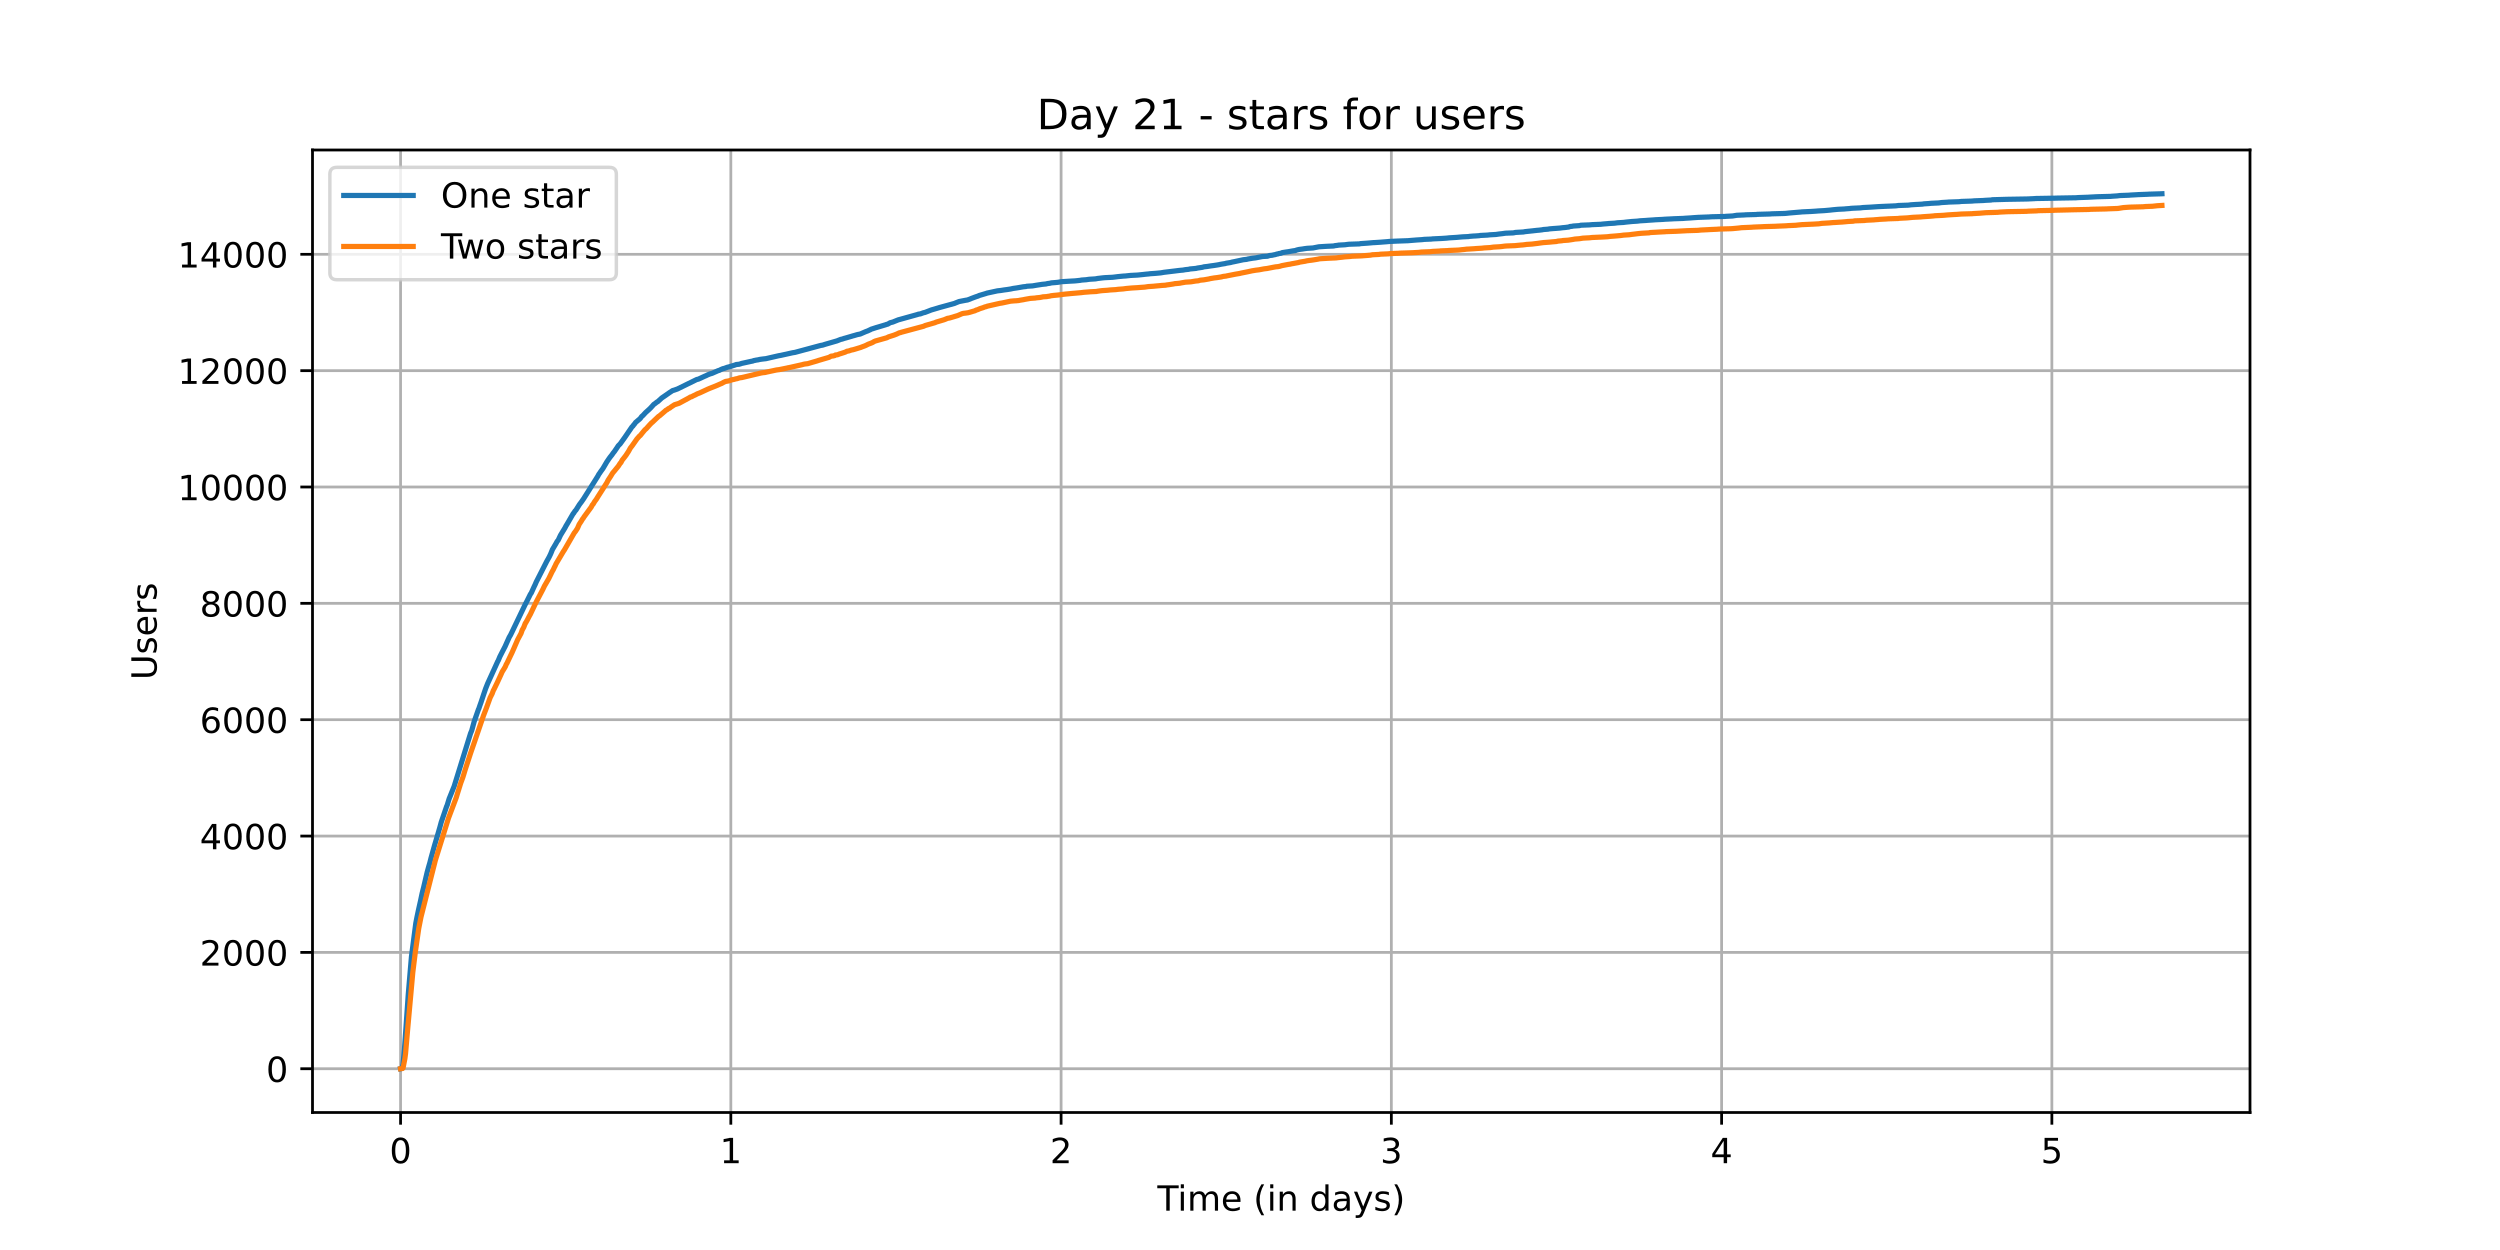 <?xml version="1.0" encoding="utf-8" standalone="no"?>
<!DOCTYPE svg PUBLIC "-//W3C//DTD SVG 1.1//EN"
  "http://www.w3.org/Graphics/SVG/1.1/DTD/svg11.dtd">
<!-- Created with matplotlib (https://matplotlib.org/) -->
<svg height="360pt" version="1.1" viewBox="0 0 720 360" width="720pt" xmlns="http://www.w3.org/2000/svg" xmlns:xlink="http://www.w3.org/1999/xlink">
 <defs>
  <style type="text/css">*{stroke-linecap:butt;stroke-linejoin:round;}</style>
 </defs>
 <g id="figure_1">
  <g id="patch_1">
   <path d="M 0 360 
L 720 360 
L 720 0 
L 0 0 
z
" style="fill:#ffffff;"/>
  </g>
  <g id="axes_1">
   <g id="patch_2">
    <path d="M 90 320.4 
L 648 320.4 
L 648 43.2 
L 90 43.2 
z
" style="fill:#ffffff;"/>
   </g>
   <g id="matplotlib.axis_1">
    <g id="xtick_1">
     <g id="line2d_1">
      <path clip-path="url(#p515ab66616)" d="M 115.364 320.4 
L 115.364 43.2 
" style="fill:none;stroke:#b0b0b0;stroke-linecap:square;stroke-width:0.8;"/>
     </g>
     <g id="line2d_2">
      <defs>
       <path d="M 0 0 
L 0 3.5 
" id="m6599206879" style="stroke:#000000;stroke-width:0.8;"/>
      </defs>
      <g>
       <use style="stroke:#000000;stroke-width:0.8;" x="115.364" xlink:href="#m6599206879" y="320.4"/>
      </g>
     </g>
     <g id="text_1">
      <!-- 0 -->
      <g transform="translate(112.182 334.998)scale(0.1 -0.1)">
       <defs>
        <path d="M 31.781 66.406 
Q 24.172 66.406 20.328 58.906 
Q 16.5 51.422 16.5 36.375 
Q 16.5 21.391 20.328 13.891 
Q 24.172 6.391 31.781 6.391 
Q 39.453 6.391 43.281 13.891 
Q 47.125 21.391 47.125 36.375 
Q 47.125 51.422 43.281 58.906 
Q 39.453 66.406 31.781 66.406 
z
M 31.781 74.219 
Q 44.047 74.219 50.516 64.516 
Q 56.984 54.828 56.984 36.375 
Q 56.984 17.969 50.516 8.266 
Q 44.047 -1.422 31.781 -1.422 
Q 19.531 -1.422 13.062 8.266 
Q 6.594 17.969 6.594 36.375 
Q 6.594 54.828 13.062 64.516 
Q 19.531 74.219 31.781 74.219 
z
" id="DejaVuSans-48"/>
       </defs>
       <use xlink:href="#DejaVuSans-48"/>
      </g>
     </g>
    </g>
    <g id="xtick_2">
     <g id="line2d_3">
      <path clip-path="url(#p515ab66616)" d="M 210.479 320.4 
L 210.479 43.2 
" style="fill:none;stroke:#b0b0b0;stroke-linecap:square;stroke-width:0.8;"/>
     </g>
     <g id="line2d_4">
      <g>
       <use style="stroke:#000000;stroke-width:0.8;" x="210.479" xlink:href="#m6599206879" y="320.4"/>
      </g>
     </g>
     <g id="text_2">
      <!-- 1 -->
      <g transform="translate(207.297 334.998)scale(0.1 -0.1)">
       <defs>
        <path d="M 12.406 8.297 
L 28.516 8.297 
L 28.516 63.922 
L 10.984 60.406 
L 10.984 69.391 
L 28.422 72.906 
L 38.281 72.906 
L 38.281 8.297 
L 54.391 8.297 
L 54.391 0 
L 12.406 0 
z
" id="DejaVuSans-49"/>
       </defs>
       <use xlink:href="#DejaVuSans-49"/>
      </g>
     </g>
    </g>
    <g id="xtick_3">
     <g id="line2d_5">
      <path clip-path="url(#p515ab66616)" d="M 305.593 320.4 
L 305.593 43.2 
" style="fill:none;stroke:#b0b0b0;stroke-linecap:square;stroke-width:0.8;"/>
     </g>
     <g id="line2d_6">
      <g>
       <use style="stroke:#000000;stroke-width:0.8;" x="305.593" xlink:href="#m6599206879" y="320.4"/>
      </g>
     </g>
     <g id="text_3">
      <!-- 2 -->
      <g transform="translate(302.412 334.998)scale(0.1 -0.1)">
       <defs>
        <path d="M 19.188 8.297 
L 53.609 8.297 
L 53.609 0 
L 7.328 0 
L 7.328 8.297 
Q 12.938 14.109 22.625 23.891 
Q 32.328 33.688 34.812 36.531 
Q 39.547 41.844 41.422 45.531 
Q 43.312 49.219 43.312 52.781 
Q 43.312 58.594 39.234 62.25 
Q 35.156 65.922 28.609 65.922 
Q 23.969 65.922 18.812 64.312 
Q 13.672 62.703 7.812 59.422 
L 7.812 69.391 
Q 13.766 71.781 18.938 73 
Q 24.125 74.219 28.422 74.219 
Q 39.75 74.219 46.484 68.547 
Q 53.219 62.891 53.219 53.422 
Q 53.219 48.922 51.531 44.891 
Q 49.859 40.875 45.406 35.406 
Q 44.188 33.984 37.641 27.219 
Q 31.109 20.453 19.188 8.297 
z
" id="DejaVuSans-50"/>
       </defs>
       <use xlink:href="#DejaVuSans-50"/>
      </g>
     </g>
    </g>
    <g id="xtick_4">
     <g id="line2d_7">
      <path clip-path="url(#p515ab66616)" d="M 400.708 320.4 
L 400.708 43.2 
" style="fill:none;stroke:#b0b0b0;stroke-linecap:square;stroke-width:0.8;"/>
     </g>
     <g id="line2d_8">
      <g>
       <use style="stroke:#000000;stroke-width:0.8;" x="400.708" xlink:href="#m6599206879" y="320.4"/>
      </g>
     </g>
     <g id="text_4">
      <!-- 3 -->
      <g transform="translate(397.527 334.998)scale(0.1 -0.1)">
       <defs>
        <path d="M 40.578 39.312 
Q 47.656 37.797 51.625 33 
Q 55.609 28.219 55.609 21.188 
Q 55.609 10.406 48.188 4.484 
Q 40.766 -1.422 27.094 -1.422 
Q 22.516 -1.422 17.656 -0.516 
Q 12.797 0.391 7.625 2.203 
L 7.625 11.719 
Q 11.719 9.328 16.594 8.109 
Q 21.484 6.891 26.812 6.891 
Q 36.078 6.891 40.938 10.547 
Q 45.797 14.203 45.797 21.188 
Q 45.797 27.641 41.281 31.266 
Q 36.766 34.906 28.719 34.906 
L 20.219 34.906 
L 20.219 43.016 
L 29.109 43.016 
Q 36.375 43.016 40.234 45.922 
Q 44.094 48.828 44.094 54.297 
Q 44.094 59.906 40.109 62.906 
Q 36.141 65.922 28.719 65.922 
Q 24.656 65.922 20.016 65.031 
Q 15.375 64.156 9.812 62.312 
L 9.812 71.094 
Q 15.438 72.656 20.344 73.438 
Q 25.25 74.219 29.594 74.219 
Q 40.828 74.219 47.359 69.109 
Q 53.906 64.016 53.906 55.328 
Q 53.906 49.266 50.438 45.094 
Q 46.969 40.922 40.578 39.312 
z
" id="DejaVuSans-51"/>
       </defs>
       <use xlink:href="#DejaVuSans-51"/>
      </g>
     </g>
    </g>
    <g id="xtick_5">
     <g id="line2d_9">
      <path clip-path="url(#p515ab66616)" d="M 495.823 320.4 
L 495.823 43.2 
" style="fill:none;stroke:#b0b0b0;stroke-linecap:square;stroke-width:0.8;"/>
     </g>
     <g id="line2d_10">
      <g>
       <use style="stroke:#000000;stroke-width:0.8;" x="495.823" xlink:href="#m6599206879" y="320.4"/>
      </g>
     </g>
     <g id="text_5">
      <!-- 4 -->
      <g transform="translate(492.642 334.998)scale(0.1 -0.1)">
       <defs>
        <path d="M 37.797 64.312 
L 12.891 25.391 
L 37.797 25.391 
z
M 35.203 72.906 
L 47.609 72.906 
L 47.609 25.391 
L 58.016 25.391 
L 58.016 17.188 
L 47.609 17.188 
L 47.609 0 
L 37.797 0 
L 37.797 17.188 
L 4.891 17.188 
L 4.891 26.703 
z
" id="DejaVuSans-52"/>
       </defs>
       <use xlink:href="#DejaVuSans-52"/>
      </g>
     </g>
    </g>
    <g id="xtick_6">
     <g id="line2d_11">
      <path clip-path="url(#p515ab66616)" d="M 590.938 320.4 
L 590.938 43.2 
" style="fill:none;stroke:#b0b0b0;stroke-linecap:square;stroke-width:0.8;"/>
     </g>
     <g id="line2d_12">
      <g>
       <use style="stroke:#000000;stroke-width:0.8;" x="590.938" xlink:href="#m6599206879" y="320.4"/>
      </g>
     </g>
     <g id="text_6">
      <!-- 5 -->
      <g transform="translate(587.757 334.998)scale(0.1 -0.1)">
       <defs>
        <path d="M 10.797 72.906 
L 49.516 72.906 
L 49.516 64.594 
L 19.828 64.594 
L 19.828 46.734 
Q 21.969 47.469 24.109 47.828 
Q 26.266 48.188 28.422 48.188 
Q 40.625 48.188 47.75 41.5 
Q 54.891 34.812 54.891 23.391 
Q 54.891 11.625 47.562 5.094 
Q 40.234 -1.422 26.906 -1.422 
Q 22.312 -1.422 17.547 -0.641 
Q 12.797 0.141 7.719 1.703 
L 7.719 11.625 
Q 12.109 9.234 16.797 8.062 
Q 21.484 6.891 26.703 6.891 
Q 35.156 6.891 40.078 11.328 
Q 45.016 15.766 45.016 23.391 
Q 45.016 31 40.078 35.438 
Q 35.156 39.891 26.703 39.891 
Q 22.75 39.891 18.812 39.016 
Q 14.891 38.141 10.797 36.281 
z
" id="DejaVuSans-53"/>
       </defs>
       <use xlink:href="#DejaVuSans-53"/>
      </g>
     </g>
    </g>
    <g id="text_7">
     <!-- Time (in days) -->
     <g transform="translate(333.327 348.677)scale(0.1 -0.1)">
      <defs>
       <path d="M -0.297 72.906 
L 61.375 72.906 
L 61.375 64.594 
L 35.5 64.594 
L 35.5 0 
L 25.594 0 
L 25.594 64.594 
L -0.297 64.594 
z
" id="DejaVuSans-84"/>
       <path d="M 9.422 54.688 
L 18.406 54.688 
L 18.406 0 
L 9.422 0 
z
M 9.422 75.984 
L 18.406 75.984 
L 18.406 64.594 
L 9.422 64.594 
z
" id="DejaVuSans-105"/>
       <path d="M 52 44.188 
Q 55.375 50.25 60.062 53.125 
Q 64.75 56 71.094 56 
Q 79.641 56 84.281 50.016 
Q 88.922 44.047 88.922 33.016 
L 88.922 0 
L 79.891 0 
L 79.891 32.719 
Q 79.891 40.578 77.094 44.375 
Q 74.312 48.188 68.609 48.188 
Q 61.625 48.188 57.562 43.547 
Q 53.516 38.922 53.516 30.906 
L 53.516 0 
L 44.484 0 
L 44.484 32.719 
Q 44.484 40.625 41.703 44.406 
Q 38.922 48.188 33.109 48.188 
Q 26.219 48.188 22.156 43.531 
Q 18.109 38.875 18.109 30.906 
L 18.109 0 
L 9.078 0 
L 9.078 54.688 
L 18.109 54.688 
L 18.109 46.188 
Q 21.188 51.219 25.484 53.609 
Q 29.781 56 35.688 56 
Q 41.656 56 45.828 52.969 
Q 50 49.953 52 44.188 
z
" id="DejaVuSans-109"/>
       <path d="M 56.203 29.594 
L 56.203 25.203 
L 14.891 25.203 
Q 15.484 15.922 20.484 11.062 
Q 25.484 6.203 34.422 6.203 
Q 39.594 6.203 44.453 7.469 
Q 49.312 8.734 54.109 11.281 
L 54.109 2.781 
Q 49.266 0.734 44.188 -0.344 
Q 39.109 -1.422 33.891 -1.422 
Q 20.797 -1.422 13.156 6.188 
Q 5.516 13.812 5.516 26.812 
Q 5.516 40.234 12.766 48.109 
Q 20.016 56 32.328 56 
Q 43.359 56 49.781 48.891 
Q 56.203 41.797 56.203 29.594 
z
M 47.219 32.234 
Q 47.125 39.594 43.094 43.984 
Q 39.062 48.391 32.422 48.391 
Q 24.906 48.391 20.391 44.141 
Q 15.875 39.891 15.188 32.172 
z
" id="DejaVuSans-101"/>
       <path id="DejaVuSans-32"/>
       <path d="M 31 75.875 
Q 24.469 64.656 21.281 53.656 
Q 18.109 42.672 18.109 31.391 
Q 18.109 20.125 21.312 9.062 
Q 24.516 -2 31 -13.188 
L 23.188 -13.188 
Q 15.875 -1.703 12.234 9.375 
Q 8.594 20.453 8.594 31.391 
Q 8.594 42.281 12.203 53.312 
Q 15.828 64.359 23.188 75.875 
z
" id="DejaVuSans-40"/>
       <path d="M 54.891 33.016 
L 54.891 0 
L 45.906 0 
L 45.906 32.719 
Q 45.906 40.484 42.875 44.328 
Q 39.844 48.188 33.797 48.188 
Q 26.516 48.188 22.312 43.547 
Q 18.109 38.922 18.109 30.906 
L 18.109 0 
L 9.078 0 
L 9.078 54.688 
L 18.109 54.688 
L 18.109 46.188 
Q 21.344 51.125 25.703 53.562 
Q 30.078 56 35.797 56 
Q 45.219 56 50.047 50.172 
Q 54.891 44.344 54.891 33.016 
z
" id="DejaVuSans-110"/>
       <path d="M 45.406 46.391 
L 45.406 75.984 
L 54.391 75.984 
L 54.391 0 
L 45.406 0 
L 45.406 8.203 
Q 42.578 3.328 38.25 0.953 
Q 33.938 -1.422 27.875 -1.422 
Q 17.969 -1.422 11.734 6.484 
Q 5.516 14.406 5.516 27.297 
Q 5.516 40.188 11.734 48.094 
Q 17.969 56 27.875 56 
Q 33.938 56 38.25 53.625 
Q 42.578 51.266 45.406 46.391 
z
M 14.797 27.297 
Q 14.797 17.391 18.875 11.75 
Q 22.953 6.109 30.078 6.109 
Q 37.203 6.109 41.297 11.75 
Q 45.406 17.391 45.406 27.297 
Q 45.406 37.203 41.297 42.844 
Q 37.203 48.484 30.078 48.484 
Q 22.953 48.484 18.875 42.844 
Q 14.797 37.203 14.797 27.297 
z
" id="DejaVuSans-100"/>
       <path d="M 34.281 27.484 
Q 23.391 27.484 19.188 25 
Q 14.984 22.516 14.984 16.5 
Q 14.984 11.719 18.141 8.906 
Q 21.297 6.109 26.703 6.109 
Q 34.188 6.109 38.703 11.406 
Q 43.219 16.703 43.219 25.484 
L 43.219 27.484 
z
M 52.203 31.203 
L 52.203 0 
L 43.219 0 
L 43.219 8.297 
Q 40.141 3.328 35.547 0.953 
Q 30.953 -1.422 24.312 -1.422 
Q 15.922 -1.422 10.953 3.297 
Q 6 8.016 6 15.922 
Q 6 25.141 12.172 29.828 
Q 18.359 34.516 30.609 34.516 
L 43.219 34.516 
L 43.219 35.406 
Q 43.219 41.609 39.141 45 
Q 35.062 48.391 27.688 48.391 
Q 23 48.391 18.547 47.266 
Q 14.109 46.141 10.016 43.891 
L 10.016 52.203 
Q 14.938 54.109 19.578 55.047 
Q 24.219 56 28.609 56 
Q 40.484 56 46.344 49.844 
Q 52.203 43.703 52.203 31.203 
z
" id="DejaVuSans-97"/>
       <path d="M 32.172 -5.078 
Q 28.375 -14.844 24.75 -17.812 
Q 21.141 -20.797 15.094 -20.797 
L 7.906 -20.797 
L 7.906 -13.281 
L 13.188 -13.281 
Q 16.891 -13.281 18.938 -11.516 
Q 21 -9.766 23.484 -3.219 
L 25.094 0.875 
L 2.984 54.688 
L 12.5 54.688 
L 29.594 11.922 
L 46.688 54.688 
L 56.203 54.688 
z
" id="DejaVuSans-121"/>
       <path d="M 44.281 53.078 
L 44.281 44.578 
Q 40.484 46.531 36.375 47.5 
Q 32.281 48.484 27.875 48.484 
Q 21.188 48.484 17.844 46.438 
Q 14.5 44.391 14.5 40.281 
Q 14.5 37.156 16.891 35.375 
Q 19.281 33.594 26.516 31.984 
L 29.594 31.297 
Q 39.156 29.25 43.188 25.516 
Q 47.219 21.781 47.219 15.094 
Q 47.219 7.469 41.188 3.016 
Q 35.156 -1.422 24.609 -1.422 
Q 20.219 -1.422 15.453 -0.562 
Q 10.688 0.297 5.422 2 
L 5.422 11.281 
Q 10.406 8.688 15.234 7.391 
Q 20.062 6.109 24.812 6.109 
Q 31.156 6.109 34.562 8.281 
Q 37.984 10.453 37.984 14.406 
Q 37.984 18.062 35.516 20.016 
Q 33.062 21.969 24.703 23.781 
L 21.578 24.516 
Q 13.234 26.266 9.516 29.906 
Q 5.812 33.547 5.812 39.891 
Q 5.812 47.609 11.281 51.797 
Q 16.75 56 26.812 56 
Q 31.781 56 36.172 55.266 
Q 40.578 54.547 44.281 53.078 
z
" id="DejaVuSans-115"/>
       <path d="M 8.016 75.875 
L 15.828 75.875 
Q 23.141 64.359 26.781 53.312 
Q 30.422 42.281 30.422 31.391 
Q 30.422 20.453 26.781 9.375 
Q 23.141 -1.703 15.828 -13.188 
L 8.016 -13.188 
Q 14.5 -2 17.703 9.062 
Q 20.906 20.125 20.906 31.391 
Q 20.906 42.672 17.703 53.656 
Q 14.5 64.656 8.016 75.875 
z
" id="DejaVuSans-41"/>
      </defs>
      <use xlink:href="#DejaVuSans-84"/>
      <use x="57.959" xlink:href="#DejaVuSans-105"/>
      <use x="85.742" xlink:href="#DejaVuSans-109"/>
      <use x="183.154" xlink:href="#DejaVuSans-101"/>
      <use x="244.678" xlink:href="#DejaVuSans-32"/>
      <use x="276.465" xlink:href="#DejaVuSans-40"/>
      <use x="315.479" xlink:href="#DejaVuSans-105"/>
      <use x="343.262" xlink:href="#DejaVuSans-110"/>
      <use x="406.641" xlink:href="#DejaVuSans-32"/>
      <use x="438.428" xlink:href="#DejaVuSans-100"/>
      <use x="501.904" xlink:href="#DejaVuSans-97"/>
      <use x="563.184" xlink:href="#DejaVuSans-121"/>
      <use x="622.363" xlink:href="#DejaVuSans-115"/>
      <use x="674.463" xlink:href="#DejaVuSans-41"/>
     </g>
    </g>
   </g>
   <g id="matplotlib.axis_2">
    <g id="ytick_1">
     <g id="line2d_13">
      <path clip-path="url(#p515ab66616)" d="M 90 307.8 
L 648 307.8 
" style="fill:none;stroke:#b0b0b0;stroke-linecap:square;stroke-width:0.8;"/>
     </g>
     <g id="line2d_14">
      <defs>
       <path d="M 0 0 
L -3.5 0 
" id="m4ab32ee9a9" style="stroke:#000000;stroke-width:0.8;"/>
      </defs>
      <g>
       <use style="stroke:#000000;stroke-width:0.8;" x="90" xlink:href="#m4ab32ee9a9" y="307.8"/>
      </g>
     </g>
     <g id="text_8">
      <!-- 0 -->
      <g transform="translate(76.638 311.599)scale(0.1 -0.1)">
       <use xlink:href="#DejaVuSans-48"/>
      </g>
     </g>
    </g>
    <g id="ytick_2">
     <g id="line2d_15">
      <path clip-path="url(#p515ab66616)" d="M 90 274.292 
L 648 274.292 
" style="fill:none;stroke:#b0b0b0;stroke-linecap:square;stroke-width:0.8;"/>
     </g>
     <g id="line2d_16">
      <g>
       <use style="stroke:#000000;stroke-width:0.8;" x="90" xlink:href="#m4ab32ee9a9" y="274.292"/>
      </g>
     </g>
     <g id="text_9">
      <!-- 2000 -->
      <g transform="translate(57.55 278.091)scale(0.1 -0.1)">
       <use xlink:href="#DejaVuSans-50"/>
       <use x="63.623" xlink:href="#DejaVuSans-48"/>
       <use x="127.246" xlink:href="#DejaVuSans-48"/>
       <use x="190.869" xlink:href="#DejaVuSans-48"/>
      </g>
     </g>
    </g>
    <g id="ytick_3">
     <g id="line2d_17">
      <path clip-path="url(#p515ab66616)" d="M 90 240.783 
L 648 240.783 
" style="fill:none;stroke:#b0b0b0;stroke-linecap:square;stroke-width:0.8;"/>
     </g>
     <g id="line2d_18">
      <g>
       <use style="stroke:#000000;stroke-width:0.8;" x="90" xlink:href="#m4ab32ee9a9" y="240.783"/>
      </g>
     </g>
     <g id="text_10">
      <!-- 4000 -->
      <g transform="translate(57.55 244.582)scale(0.1 -0.1)">
       <use xlink:href="#DejaVuSans-52"/>
       <use x="63.623" xlink:href="#DejaVuSans-48"/>
       <use x="127.246" xlink:href="#DejaVuSans-48"/>
       <use x="190.869" xlink:href="#DejaVuSans-48"/>
      </g>
     </g>
    </g>
    <g id="ytick_4">
     <g id="line2d_19">
      <path clip-path="url(#p515ab66616)" d="M 90 207.275 
L 648 207.275 
" style="fill:none;stroke:#b0b0b0;stroke-linecap:square;stroke-width:0.8;"/>
     </g>
     <g id="line2d_20">
      <g>
       <use style="stroke:#000000;stroke-width:0.8;" x="90" xlink:href="#m4ab32ee9a9" y="207.275"/>
      </g>
     </g>
     <g id="text_11">
      <!-- 6000 -->
      <g transform="translate(57.55 211.074)scale(0.1 -0.1)">
       <defs>
        <path d="M 33.016 40.375 
Q 26.375 40.375 22.484 35.828 
Q 18.609 31.297 18.609 23.391 
Q 18.609 15.531 22.484 10.953 
Q 26.375 6.391 33.016 6.391 
Q 39.656 6.391 43.531 10.953 
Q 47.406 15.531 47.406 23.391 
Q 47.406 31.297 43.531 35.828 
Q 39.656 40.375 33.016 40.375 
z
M 52.594 71.297 
L 52.594 62.312 
Q 48.875 64.062 45.094 64.984 
Q 41.312 65.922 37.594 65.922 
Q 27.828 65.922 22.672 59.328 
Q 17.531 52.734 16.797 39.406 
Q 19.672 43.656 24.016 45.922 
Q 28.375 48.188 33.594 48.188 
Q 44.578 48.188 50.953 41.516 
Q 57.328 34.859 57.328 23.391 
Q 57.328 12.156 50.688 5.359 
Q 44.047 -1.422 33.016 -1.422 
Q 20.359 -1.422 13.672 8.266 
Q 6.984 17.969 6.984 36.375 
Q 6.984 53.656 15.188 63.938 
Q 23.391 74.219 37.203 74.219 
Q 40.922 74.219 44.703 73.484 
Q 48.484 72.75 52.594 71.297 
z
" id="DejaVuSans-54"/>
       </defs>
       <use xlink:href="#DejaVuSans-54"/>
       <use x="63.623" xlink:href="#DejaVuSans-48"/>
       <use x="127.246" xlink:href="#DejaVuSans-48"/>
       <use x="190.869" xlink:href="#DejaVuSans-48"/>
      </g>
     </g>
    </g>
    <g id="ytick_5">
     <g id="line2d_21">
      <path clip-path="url(#p515ab66616)" d="M 90 173.766 
L 648 173.766 
" style="fill:none;stroke:#b0b0b0;stroke-linecap:square;stroke-width:0.8;"/>
     </g>
     <g id="line2d_22">
      <g>
       <use style="stroke:#000000;stroke-width:0.8;" x="90" xlink:href="#m4ab32ee9a9" y="173.766"/>
      </g>
     </g>
     <g id="text_12">
      <!-- 8000 -->
      <g transform="translate(57.55 177.566)scale(0.1 -0.1)">
       <defs>
        <path d="M 31.781 34.625 
Q 24.75 34.625 20.719 30.859 
Q 16.703 27.094 16.703 20.516 
Q 16.703 13.922 20.719 10.156 
Q 24.75 6.391 31.781 6.391 
Q 38.812 6.391 42.859 10.172 
Q 46.922 13.969 46.922 20.516 
Q 46.922 27.094 42.891 30.859 
Q 38.875 34.625 31.781 34.625 
z
M 21.922 38.812 
Q 15.578 40.375 12.031 44.719 
Q 8.5 49.078 8.5 55.328 
Q 8.5 64.062 14.719 69.141 
Q 20.953 74.219 31.781 74.219 
Q 42.672 74.219 48.875 69.141 
Q 55.078 64.062 55.078 55.328 
Q 55.078 49.078 51.531 44.719 
Q 48 40.375 41.703 38.812 
Q 48.828 37.156 52.797 32.312 
Q 56.781 27.484 56.781 20.516 
Q 56.781 9.906 50.312 4.234 
Q 43.844 -1.422 31.781 -1.422 
Q 19.734 -1.422 13.25 4.234 
Q 6.781 9.906 6.781 20.516 
Q 6.781 27.484 10.781 32.312 
Q 14.797 37.156 21.922 38.812 
z
M 18.312 54.391 
Q 18.312 48.734 21.844 45.562 
Q 25.391 42.391 31.781 42.391 
Q 38.141 42.391 41.719 45.562 
Q 45.312 48.734 45.312 54.391 
Q 45.312 60.062 41.719 63.234 
Q 38.141 66.406 31.781 66.406 
Q 25.391 66.406 21.844 63.234 
Q 18.312 60.062 18.312 54.391 
z
" id="DejaVuSans-56"/>
       </defs>
       <use xlink:href="#DejaVuSans-56"/>
       <use x="63.623" xlink:href="#DejaVuSans-48"/>
       <use x="127.246" xlink:href="#DejaVuSans-48"/>
       <use x="190.869" xlink:href="#DejaVuSans-48"/>
      </g>
     </g>
    </g>
    <g id="ytick_6">
     <g id="line2d_23">
      <path clip-path="url(#p515ab66616)" d="M 90 140.258 
L 648 140.258 
" style="fill:none;stroke:#b0b0b0;stroke-linecap:square;stroke-width:0.8;"/>
     </g>
     <g id="line2d_24">
      <g>
       <use style="stroke:#000000;stroke-width:0.8;" x="90" xlink:href="#m4ab32ee9a9" y="140.258"/>
      </g>
     </g>
     <g id="text_13">
      <!-- 10000 -->
      <g transform="translate(51.188 144.057)scale(0.1 -0.1)">
       <use xlink:href="#DejaVuSans-49"/>
       <use x="63.623" xlink:href="#DejaVuSans-48"/>
       <use x="127.246" xlink:href="#DejaVuSans-48"/>
       <use x="190.869" xlink:href="#DejaVuSans-48"/>
       <use x="254.492" xlink:href="#DejaVuSans-48"/>
      </g>
     </g>
    </g>
    <g id="ytick_7">
     <g id="line2d_25">
      <path clip-path="url(#p515ab66616)" d="M 90 106.75 
L 648 106.75 
" style="fill:none;stroke:#b0b0b0;stroke-linecap:square;stroke-width:0.8;"/>
     </g>
     <g id="line2d_26">
      <g>
       <use style="stroke:#000000;stroke-width:0.8;" x="90" xlink:href="#m4ab32ee9a9" y="106.75"/>
      </g>
     </g>
     <g id="text_14">
      <!-- 12000 -->
      <g transform="translate(51.188 110.549)scale(0.1 -0.1)">
       <use xlink:href="#DejaVuSans-49"/>
       <use x="63.623" xlink:href="#DejaVuSans-50"/>
       <use x="127.246" xlink:href="#DejaVuSans-48"/>
       <use x="190.869" xlink:href="#DejaVuSans-48"/>
       <use x="254.492" xlink:href="#DejaVuSans-48"/>
      </g>
     </g>
    </g>
    <g id="ytick_8">
     <g id="line2d_27">
      <path clip-path="url(#p515ab66616)" d="M 90 73.241 
L 648 73.241 
" style="fill:none;stroke:#b0b0b0;stroke-linecap:square;stroke-width:0.8;"/>
     </g>
     <g id="line2d_28">
      <g>
       <use style="stroke:#000000;stroke-width:0.8;" x="90" xlink:href="#m4ab32ee9a9" y="73.241"/>
      </g>
     </g>
     <g id="text_15">
      <!-- 14000 -->
      <g transform="translate(51.188 77.04)scale(0.1 -0.1)">
       <use xlink:href="#DejaVuSans-49"/>
       <use x="63.623" xlink:href="#DejaVuSans-52"/>
       <use x="127.246" xlink:href="#DejaVuSans-48"/>
       <use x="190.869" xlink:href="#DejaVuSans-48"/>
       <use x="254.492" xlink:href="#DejaVuSans-48"/>
      </g>
     </g>
    </g>
    <g id="text_16">
     <!-- Users -->
     <g transform="translate(45.108 195.801)rotate(-90)scale(0.1 -0.1)">
      <defs>
       <path d="M 8.688 72.906 
L 18.609 72.906 
L 18.609 28.609 
Q 18.609 16.891 22.844 11.734 
Q 27.094 6.594 36.625 6.594 
Q 46.094 6.594 50.344 11.734 
Q 54.594 16.891 54.594 28.609 
L 54.594 72.906 
L 64.5 72.906 
L 64.5 27.391 
Q 64.5 13.141 57.438 5.859 
Q 50.391 -1.422 36.625 -1.422 
Q 22.797 -1.422 15.734 5.859 
Q 8.688 13.141 8.688 27.391 
z
" id="DejaVuSans-85"/>
       <path d="M 41.109 46.297 
Q 39.594 47.172 37.812 47.578 
Q 36.031 48 33.891 48 
Q 26.266 48 22.188 43.047 
Q 18.109 38.094 18.109 28.812 
L 18.109 0 
L 9.078 0 
L 9.078 54.688 
L 18.109 54.688 
L 18.109 46.188 
Q 20.953 51.172 25.484 53.578 
Q 30.031 56 36.531 56 
Q 37.453 56 38.578 55.875 
Q 39.703 55.766 41.062 55.516 
z
" id="DejaVuSans-114"/>
      </defs>
      <use xlink:href="#DejaVuSans-85"/>
      <use x="73.193" xlink:href="#DejaVuSans-115"/>
      <use x="125.293" xlink:href="#DejaVuSans-101"/>
      <use x="186.816" xlink:href="#DejaVuSans-114"/>
      <use x="227.93" xlink:href="#DejaVuSans-115"/>
     </g>
    </g>
   </g>
   <g id="line2d_29">
    <path clip-path="url(#p515ab66616)" d="M 115.364 307.8 
L 115.751 307.716 
L 115.816 307.649 
L 116.078 306.46 
L 116.471 302.288 
L 116.995 294.849 
L 117.584 286.355 
L 118.501 275.464 
L 119.745 265.914 
L 120.072 264.222 
L 120.465 262.346 
L 121.119 259.431 
L 121.578 257.253 
L 122.036 255.443 
L 122.69 252.612 
L 123.018 251.221 
L 123.476 249.562 
L 123.803 248.44 
L 124.13 247.133 
L 125.112 243.598 
L 126.094 240.281 
L 126.225 239.828 
L 126.683 238.253 
L 127.076 236.796 
L 128.647 232.188 
L 128.778 231.937 
L 129.367 229.993 
L 129.563 229.524 
L 130.807 226.425 
L 131.003 225.788 
L 135.519 211.212 
L 135.65 210.894 
L 135.846 210.441 
L 136.572 207.777 
L 137.816 204.242 
L 137.881 204.158 
L 138.209 203.187 
L 138.536 202.265 
L 139.256 200.104 
L 139.845 198.362 
L 140.434 196.87 
L 143.381 190.403 
L 143.446 190.353 
L 143.97 189.096 
L 144.755 187.555 
L 145.475 186.164 
L 145.868 185.276 
L 146.652 183.534 
L 147.045 182.864 
L 147.372 182.194 
L 151.234 174.135 
L 151.692 173.264 
L 152.412 171.823 
L 152.74 171.153 
L 153.001 170.784 
L 153.852 168.908 
L 154.114 168.372 
L 154.441 167.601 
L 157.452 161.687 
L 157.583 161.452 
L 157.976 160.748 
L 158.172 160.397 
L 158.565 159.576 
L 158.762 159.106 
L 159.089 158.285 
L 160.136 156.51 
L 160.463 155.906 
L 160.66 155.689 
L 160.791 155.504 
L 161.314 154.382 
L 161.445 154.114 
L 162.689 152.07 
L 163.082 151.316 
L 163.213 151.131 
L 165.111 147.864 
L 165.177 147.864 
L 165.635 147.127 
L 165.831 146.976 
L 166.879 145.301 
L 167.402 144.614 
L 168.057 143.676 
L 172.182 137.125 
L 172.444 136.622 
L 172.706 136.27 
L 173.033 135.768 
L 173.492 135.148 
L 173.688 134.863 
L 174.736 133.07 
L 175.325 132.199 
L 175.653 131.73 
L 176.242 130.993 
L 176.57 130.507 
L 176.963 130.021 
L 177.748 128.865 
L 178.076 128.362 
L 178.6 127.843 
L 179.91 126.017 
L 182.005 122.951 
L 182.267 122.716 
L 182.464 122.415 
L 182.66 122.214 
L 183.053 121.661 
L 184.363 120.555 
L 184.821 119.935 
L 185.149 119.667 
L 185.935 118.813 
L 186.851 117.992 
L 187.375 117.489 
L 187.571 117.271 
L 187.833 116.986 
L 188.292 116.467 
L 188.554 116.299 
L 189.208 115.78 
L 189.405 115.696 
L 190.583 114.624 
L 192.548 113.267 
L 192.677 113.166 
L 193.726 112.479 
L 194.119 112.379 
L 195.101 112.027 
L 200.666 109.296 
L 201.124 109.196 
L 203.088 108.291 
L 203.284 108.224 
L 203.808 107.956 
L 204.528 107.671 
L 204.79 107.604 
L 205.117 107.503 
L 206.819 106.75 
L 207.147 106.666 
L 207.605 106.431 
L 208.194 106.18 
L 208.587 106.096 
L 209.503 105.761 
L 209.896 105.677 
L 211.794 105.091 
L 211.991 104.99 
L 212.842 104.907 
L 213.3 104.773 
L 213.562 104.672 
L 216.311 104.069 
L 216.769 103.985 
L 217.096 103.851 
L 217.555 103.767 
L 217.751 103.717 
L 218.34 103.633 
L 218.799 103.516 
L 219.65 103.399 
L 220.566 103.298 
L 224.297 102.444 
L 224.886 102.343 
L 228.289 101.589 
L 228.944 101.489 
L 236.209 99.528 
L 236.406 99.478 
L 236.929 99.394 
L 237.584 99.177 
L 241.053 98.171 
L 242.1 97.753 
L 242.558 97.652 
L 243.148 97.451 
L 243.54 97.35 
L 245.373 96.814 
L 245.569 96.747 
L 245.962 96.647 
L 246.42 96.513 
L 246.682 96.429 
L 247.075 96.328 
L 247.533 96.245 
L 247.795 96.178 
L 249.299 95.524 
L 250.019 95.256 
L 250.347 95.072 
L 250.543 95.022 
L 250.87 94.821 
L 252.376 94.335 
L 252.9 94.184 
L 255.126 93.514 
L 255.322 93.43 
L 255.649 93.363 
L 256.37 92.944 
L 256.763 92.844 
L 257.156 92.743 
L 257.81 92.475 
L 258.727 92.106 
L 259.12 92.006 
L 264.226 90.582 
L 264.488 90.481 
L 265.078 90.397 
L 265.929 90.079 
L 266.387 89.979 
L 267.173 89.677 
L 268.155 89.292 
L 268.482 89.191 
L 270.25 88.672 
L 270.447 88.605 
L 274.899 87.382 
L 275.161 87.264 
L 276.209 86.846 
L 278.108 86.477 
L 278.632 86.393 
L 279.418 86.108 
L 279.614 86.008 
L 280.466 85.69 
L 280.728 85.589 
L 281.448 85.338 
L 281.71 85.271 
L 281.906 85.137 
L 283.936 84.533 
L 284.263 84.416 
L 287.275 83.763 
L 288.192 83.662 
L 289.24 83.495 
L 290.025 83.394 
L 291.073 83.227 
L 291.531 83.126 
L 291.859 83.059 
L 292.579 82.959 
L 292.906 82.908 
L 293.496 82.808 
L 294.74 82.59 
L 295.46 82.523 
L 295.722 82.439 
L 297.359 82.339 
L 298.537 82.138 
L 299.191 82.037 
L 300.173 81.886 
L 301.22 81.786 
L 301.679 81.668 
L 302.333 81.585 
L 302.791 81.467 
L 304.035 81.367 
L 304.69 81.3 
L 305.279 81.199 
L 305.605 81.132 
L 307.242 81.032 
L 307.765 80.998 
L 309.598 80.898 
L 310.253 80.831 
L 311.169 80.73 
L 311.431 80.663 
L 312.805 80.563 
L 313.722 80.429 
L 315.358 80.328 
L 315.62 80.295 
L 316.144 80.194 
L 316.864 80.11 
L 317.715 80.01 
L 318.304 79.96 
L 320.399 79.859 
L 321.119 79.775 
L 321.904 79.675 
L 322.559 79.608 
L 323.606 79.507 
L 324.064 79.49 
L 324.981 79.39 
L 325.635 79.323 
L 327.599 79.222 
L 328.254 79.155 
L 329.236 79.055 
L 329.956 78.971 
L 330.871 78.887 
L 331.2 78.837 
L 332.641 78.737 
L 333.23 78.686 
L 334.276 78.586 
L 335.263 78.418 
L 338.454 78.033 
L 339.24 77.932 
L 340.156 77.832 
L 340.745 77.782 
L 341.269 77.681 
L 341.53 77.647 
L 342.316 77.564 
L 342.709 77.463 
L 343.821 77.363 
L 344.476 77.296 
L 344.868 77.195 
L 345.785 77.061 
L 346.308 76.977 
L 346.767 76.843 
L 347.683 76.743 
L 348.73 76.575 
L 349.516 76.475 
L 350.498 76.324 
L 351.087 76.223 
L 351.283 76.173 
L 351.807 76.073 
L 352.854 75.905 
L 353.181 75.805 
L 354.229 75.637 
L 354.556 75.57 
L 354.818 75.486 
L 355.34 75.386 
L 358.09 74.799 
L 359.006 74.699 
L 359.464 74.581 
L 360.774 74.364 
L 361.625 74.263 
L 363.59 73.878 
L 365.03 73.794 
L 365.619 73.593 
L 366.405 73.509 
L 366.798 73.409 
L 367.256 73.325 
L 367.78 73.157 
L 368.042 73.141 
L 368.239 73.04 
L 368.893 72.94 
L 369.286 72.755 
L 370.334 72.588 
L 371.054 72.487 
L 372.364 72.253 
L 373.084 72.152 
L 373.411 72.018 
L 373.805 71.918 
L 374.198 71.834 
L 374.853 71.75 
L 375.115 71.716 
L 375.704 71.616 
L 376.49 71.515 
L 378.127 71.415 
L 379.829 71.08 
L 381.401 70.979 
L 381.925 70.946 
L 384.086 70.845 
L 384.479 70.745 
L 385.199 70.661 
L 385.527 70.594 
L 387.36 70.493 
L 387.688 70.443 
L 388.473 70.343 
L 391.485 70.242 
L 391.878 70.158 
L 392.402 70.125 
L 393.843 70.024 
L 394.432 69.974 
L 395.545 69.874 
L 396.003 69.857 
L 397.574 69.756 
L 398.163 69.706 
L 399.472 69.605 
L 400.127 69.538 
L 402.287 69.438 
L 402.745 69.421 
L 405.495 69.321 
L 406.084 69.27 
L 407.328 69.17 
L 407.917 69.12 
L 409.488 69.019 
L 410.208 68.935 
L 412.237 68.852 
L 412.563 68.801 
L 414.658 68.701 
L 415.116 68.684 
L 416.622 68.583 
L 417.342 68.5 
L 418.978 68.399 
L 419.502 68.366 
L 420.615 68.265 
L 421.204 68.215 
L 422.971 68.131 
L 423.168 68.081 
L 424.346 67.98 
L 424.804 67.964 
L 425.983 67.88 
L 426.31 67.813 
L 428.339 67.712 
L 429.059 67.628 
L 430.826 67.528 
L 431.743 67.394 
L 432.659 67.293 
L 433.576 67.159 
L 435.736 67.076 
L 435.998 67.042 
L 436.456 66.942 
L 436.98 66.908 
L 438.747 66.808 
L 439.14 66.724 
L 440.055 66.623 
L 440.71 66.556 
L 441.495 66.472 
L 441.757 66.439 
L 442.673 66.338 
L 443.263 66.288 
L 444.114 66.188 
L 444.506 66.104 
L 445.816 66.003 
L 446.208 65.92 
L 447.387 65.819 
L 447.91 65.786 
L 449.219 65.685 
L 450.005 65.584 
L 450.921 65.501 
L 451.249 65.45 
L 451.838 65.383 
L 452.1 65.249 
L 452.82 65.166 
L 453.082 65.099 
L 453.605 65.065 
L 454.849 64.981 
L 455.308 64.864 
L 457.862 64.763 
L 458.516 64.696 
L 461.005 64.596 
L 461.725 64.512 
L 462.969 64.412 
L 463.23 64.378 
L 464.998 64.278 
L 465.849 64.16 
L 467.552 64.06 
L 468.338 63.959 
L 469.32 63.859 
L 469.975 63.792 
L 471.547 63.691 
L 472.333 63.591 
L 474.035 63.49 
L 474.624 63.44 
L 476.196 63.339 
L 476.785 63.289 
L 478.88 63.189 
L 479.469 63.138 
L 481.499 63.038 
L 482.023 63.004 
L 484.774 62.904 
L 485.363 62.854 
L 486.999 62.753 
L 487.588 62.703 
L 489.094 62.602 
L 489.551 62.585 
L 492.235 62.485 
L 492.824 62.435 
L 496.817 62.334 
L 497.079 62.301 
L 498.977 62.2 
L 500.221 61.999 
L 502.512 61.899 
L 502.774 61.865 
L 505.785 61.781 
L 506.112 61.731 
L 509.713 61.63 
L 510.302 61.58 
L 513.837 61.48 
L 514.361 61.446 
L 515.277 61.346 
L 515.866 61.295 
L 517.046 61.195 
L 517.635 61.145 
L 518.682 61.061 
L 518.944 61.027 
L 521.038 60.927 
L 521.496 60.91 
L 523.001 60.81 
L 523.591 60.759 
L 525.358 60.659 
L 525.947 60.608 
L 527.06 60.508 
L 527.78 60.424 
L 528.827 60.324 
L 529.416 60.273 
L 531.184 60.19 
L 531.446 60.156 
L 532.755 60.056 
L 533.082 60.005 
L 533.606 59.972 
L 535.766 59.871 
L 536.552 59.771 
L 538.515 59.67 
L 539.039 59.637 
L 540.544 59.536 
L 541.068 59.503 
L 543.228 59.402 
L 543.686 59.385 
L 545.976 59.285 
L 546.762 59.184 
L 549.577 59.084 
L 550.363 58.983 
L 551.868 58.883 
L 552.327 58.866 
L 553.701 58.782 
L 554.029 58.715 
L 555.534 58.615 
L 556.189 58.548 
L 558.351 58.447 
L 559.203 58.33 
L 560.905 58.229 
L 561.167 58.196 
L 564.179 58.095 
L 564.899 58.012 
L 567.911 57.911 
L 568.566 57.844 
L 571.186 57.743 
L 571.775 57.693 
L 573.412 57.609 
L 573.804 57.526 
L 577.339 57.425 
L 577.798 57.408 
L 583.689 57.308 
L 584.147 57.291 
L 585.914 57.207 
L 586.176 57.174 
L 591.87 57.073 
L 592.328 57.057 
L 597.892 56.956 
L 598.481 56.906 
L 601.361 56.805 
L 601.885 56.772 
L 603.783 56.671 
L 604.242 56.654 
L 607.907 56.554 
L 608.169 56.52 
L 609.74 56.42 
L 610.526 56.319 
L 613.21 56.219 
L 613.472 56.185 
L 615.303 56.085 
L 615.828 56.051 
L 618.446 55.951 
L 618.97 55.917 
L 622.308 55.817 
L 622.636 55.8 
L 622.636 55.8 
" style="fill:none;stroke:#1f77b4;stroke-linecap:square;stroke-width:1.5;"/>
   </g>
   <g id="line2d_30">
    <path clip-path="url(#p515ab66616)" d="M 115.364 307.8 
L 115.947 307.716 
L 116.078 307.599 
L 116.602 304.902 
L 116.798 303.427 
L 117.453 295.871 
L 118.894 279.971 
L 119.614 274.158 
L 120.596 267.389 
L 121.25 264.072 
L 125.374 247.786 
L 129.171 235.606 
L 131.396 229.709 
L 131.723 228.62 
L 132.704 225.487 
L 133.293 223.895 
L 133.686 222.622 
L 133.948 221.75 
L 135.126 218.148 
L 135.519 216.942 
L 135.781 216.171 
L 136.572 213.893 
L 139.256 206.052 
L 140.107 203.84 
L 141.155 200.942 
L 141.744 199.769 
L 142.072 198.881 
L 142.268 198.529 
L 143.315 196.368 
L 144.362 194.089 
L 144.624 193.486 
L 145.148 192.648 
L 145.541 191.978 
L 145.803 191.325 
L 145.999 191.023 
L 147.112 188.678 
L 147.438 188.007 
L 148.027 186.667 
L 149.074 184.254 
L 150.056 182.412 
L 150.383 181.473 
L 150.841 180.652 
L 151.3 179.463 
L 151.365 179.446 
L 151.889 178.508 
L 152.412 177.503 
L 152.74 176.916 
L 153.852 174.571 
L 153.983 174.286 
L 154.507 173.23 
L 156.34 169.745 
L 156.798 168.774 
L 158.041 166.646 
L 159.023 164.619 
L 159.351 164.066 
L 159.678 163.345 
L 159.874 162.993 
L 160.136 162.39 
L 162.231 158.855 
L 162.558 158.369 
L 162.886 157.8 
L 165.373 153.494 
L 165.766 152.991 
L 166.224 152.287 
L 166.355 152.053 
L 166.813 150.997 
L 167.402 150.109 
L 167.795 149.439 
L 167.926 149.322 
L 168.188 148.886 
L 170.283 146.021 
L 170.61 145.385 
L 170.807 145.217 
L 171.265 144.43 
L 171.724 143.827 
L 172.247 142.972 
L 174.801 138.968 
L 175.129 138.298 
L 175.849 137.209 
L 176.439 136.237 
L 177.094 135.466 
L 177.29 135.215 
L 178.076 134.26 
L 178.666 133.338 
L 178.797 133.271 
L 179.19 132.518 
L 179.844 131.697 
L 180.303 131.093 
L 181.023 129.988 
L 181.547 129.033 
L 182.071 128.362 
L 183.446 126.402 
L 183.839 125.967 
L 184.167 125.581 
L 184.363 125.464 
L 185.018 124.643 
L 185.673 123.856 
L 185.869 123.655 
L 186.066 123.52 
L 186.393 123.152 
L 187.113 122.348 
L 187.244 122.214 
L 187.637 121.795 
L 187.833 121.661 
L 189.667 119.918 
L 189.929 119.768 
L 191.434 118.477 
L 191.762 118.176 
L 192.089 118.008 
L 192.548 117.657 
L 192.875 117.539 
L 193.137 117.305 
L 194.25 116.568 
L 195.558 116.149 
L 195.82 116.015 
L 198.505 114.557 
L 198.834 114.339 
L 199.161 114.272 
L 199.749 113.954 
L 200.209 113.753 
L 200.797 113.434 
L 201.584 113.133 
L 203.808 112.094 
L 204.397 111.843 
L 205.379 111.457 
L 206.099 111.173 
L 207.605 110.519 
L 207.867 110.419 
L 208.456 110.084 
L 208.98 109.849 
L 209.307 109.799 
L 209.896 109.698 
L 210.223 109.581 
L 210.878 109.363 
L 211.401 109.263 
L 211.86 109.129 
L 212.318 109.045 
L 212.972 108.827 
L 213.693 108.727 
L 219.126 107.436 
L 219.715 107.336 
L 220.37 107.269 
L 220.762 107.168 
L 223.643 106.548 
L 224.428 106.448 
L 226.654 105.996 
L 226.981 105.912 
L 227.307 105.862 
L 231.104 105.007 
L 231.365 104.923 
L 231.758 104.84 
L 232.609 104.739 
L 235.358 103.935 
L 235.686 103.818 
L 238.762 102.913 
L 239.351 102.578 
L 240.071 102.494 
L 240.268 102.41 
L 240.398 102.41 
L 240.595 102.243 
L 241.184 102.176 
L 241.511 102.058 
L 241.707 101.958 
L 242.231 101.807 
L 243.409 101.422 
L 243.933 101.154 
L 244.457 101.07 
L 245.177 100.819 
L 245.7 100.718 
L 246.224 100.567 
L 247.926 100.048 
L 248.188 99.931 
L 248.973 99.646 
L 249.17 99.562 
L 249.43 99.445 
L 249.823 99.244 
L 250.019 99.143 
L 250.87 98.825 
L 251.134 98.708 
L 251.329 98.624 
L 251.722 98.372 
L 252.114 98.205 
L 255.387 97.283 
L 255.912 97.015 
L 257.483 96.513 
L 258.334 96.178 
L 258.53 96.077 
L 258.989 95.859 
L 259.382 95.776 
L 259.578 95.692 
L 265.994 93.966 
L 266.453 93.748 
L 269.334 92.911 
L 269.53 92.793 
L 271.888 92.09 
L 272.87 91.688 
L 273.459 91.587 
L 275.816 90.883 
L 277.061 90.347 
L 277.453 90.247 
L 278.174 90.163 
L 278.829 90.062 
L 280.859 89.476 
L 281.055 89.325 
L 281.448 89.225 
L 281.972 89.007 
L 282.168 88.906 
L 282.496 88.806 
L 283.085 88.621 
L 283.347 88.521 
L 283.609 88.404 
L 284.001 88.32 
L 284.329 88.186 
L 287.93 87.365 
L 288.585 87.264 
L 291.008 86.745 
L 292.121 86.644 
L 292.579 86.628 
L 293.43 86.544 
L 293.692 86.477 
L 294.74 86.309 
L 295.198 86.209 
L 296.704 85.941 
L 298.144 85.84 
L 298.471 85.773 
L 299.519 85.673 
L 299.846 85.606 
L 300.173 85.539 
L 300.37 85.488 
L 301.482 85.421 
L 301.679 85.371 
L 302.268 85.287 
L 302.726 85.17 
L 303.577 85.07 
L 304.166 85.019 
L 305.081 84.919 
L 305.343 84.885 
L 306.063 84.785 
L 306.783 84.701 
L 307.831 84.6 
L 308.485 84.533 
L 309.663 84.433 
L 310.253 84.383 
L 311.365 84.282 
L 312.151 84.182 
L 313.46 84.081 
L 314.049 84.031 
L 315.751 83.947 
L 316.078 83.88 
L 316.733 83.78 
L 317.453 83.696 
L 318.958 83.595 
L 319.679 83.511 
L 321.315 83.411 
L 322.1 83.31 
L 323.475 83.21 
L 324.326 83.093 
L 325.373 82.992 
L 325.963 82.942 
L 327.665 82.841 
L 328.254 82.791 
L 329.694 82.69 
L 330.676 82.54 
L 332.182 82.439 
L 332.837 82.372 
L 333.95 82.272 
L 334.603 82.205 
L 335.705 82.138 
L 335.967 82.071 
L 336.752 81.97 
L 337.93 81.786 
L 338.389 81.685 
L 338.912 81.652 
L 339.763 81.568 
L 340.156 81.484 
L 341.4 81.266 
L 342.97 81.166 
L 344.279 80.948 
L 345.13 80.864 
L 345.654 80.697 
L 346.701 80.596 
L 348.141 80.345 
L 348.534 80.244 
L 349.712 80.043 
L 350.563 79.943 
L 351.807 79.742 
L 352.069 79.658 
L 352.396 79.591 
L 353.05 79.524 
L 353.312 79.457 
L 355.34 79.055 
L 355.864 78.954 
L 357.042 78.753 
L 357.435 78.653 
L 359.268 78.284 
L 359.726 78.184 
L 360.119 78.1 
L 360.577 77.999 
L 361.691 77.815 
L 362.542 77.715 
L 364.048 77.43 
L 364.899 77.329 
L 366.863 76.944 
L 367.453 76.843 
L 368.042 76.793 
L 368.566 76.692 
L 369.155 76.508 
L 370.988 76.156 
L 371.578 76.073 
L 371.971 75.972 
L 372.56 75.872 
L 374.001 75.603 
L 374.263 75.503 
L 375.377 75.319 
L 375.9 75.235 
L 376.359 75.118 
L 377.014 75.017 
L 377.734 74.933 
L 378.389 74.833 
L 379.502 74.648 
L 379.96 74.548 
L 380.222 74.514 
L 381.925 74.414 
L 382.448 74.38 
L 384.741 74.28 
L 385.527 74.179 
L 386.509 74.079 
L 387.295 73.978 
L 388.735 73.878 
L 389.455 73.794 
L 392.14 73.693 
L 392.73 73.643 
L 394.039 73.543 
L 394.628 73.492 
L 395.021 73.425 
L 395.218 73.375 
L 397.181 73.275 
L 397.509 73.208 
L 399.8 73.107 
L 400.52 73.023 
L 402.876 72.94 
L 403.138 72.906 
L 406.28 72.806 
L 406.739 72.789 
L 408.571 72.688 
L 409.357 72.588 
L 411.91 72.487 
L 412.63 72.403 
L 414.593 72.303 
L 414.92 72.253 
L 417.015 72.169 
L 417.276 72.135 
L 419.698 72.035 
L 420.222 72.001 
L 421.073 71.901 
L 421.662 71.851 
L 422.448 71.75 
L 422.906 71.733 
L 424.542 71.633 
L 425.132 71.582 
L 426.768 71.482 
L 427.488 71.398 
L 429.19 71.298 
L 430.106 71.164 
L 431.874 71.063 
L 432.528 70.996 
L 433.248 70.896 
L 433.838 70.845 
L 436.325 70.745 
L 436.98 70.678 
L 438.027 70.577 
L 438.549 70.544 
L 439.335 70.443 
L 439.662 70.393 
L 441.233 70.292 
L 442.019 70.192 
L 442.87 70.091 
L 443.786 69.957 
L 444.572 69.857 
L 445.095 69.823 
L 446.405 69.723 
L 447.059 69.656 
L 448.238 69.555 
L 448.696 69.438 
L 449.809 69.337 
L 450.136 69.27 
L 451.641 69.17 
L 452.623 69.019 
L 453.147 68.935 
L 453.54 68.852 
L 454.849 68.751 
L 455.897 68.583 
L 457.796 68.483 
L 458.516 68.399 
L 460.743 68.299 
L 461.201 68.282 
L 462.969 68.181 
L 463.754 68.081 
L 465.064 67.98 
L 465.653 67.93 
L 466.766 67.83 
L 467.618 67.712 
L 469.189 67.612 
L 470.041 67.494 
L 470.892 67.394 
L 471.678 67.293 
L 472.66 67.193 
L 473.184 67.159 
L 474.952 67.059 
L 475.214 66.975 
L 477.047 66.875 
L 477.571 66.841 
L 479.535 66.74 
L 479.797 66.707 
L 482.875 66.606 
L 483.398 66.573 
L 485.297 66.472 
L 485.821 66.439 
L 489.027 66.338 
L 489.747 66.255 
L 491.777 66.154 
L 492.3 66.121 
L 494.526 66.02 
L 495.115 65.97 
L 498.519 65.869 
L 499.043 65.836 
L 500.155 65.735 
L 500.81 65.668 
L 501.595 65.568 
L 502.054 65.551 
L 504.41 65.45 
L 504.999 65.4 
L 507.487 65.3 
L 508.01 65.266 
L 511.415 65.166 
L 511.939 65.132 
L 514.361 65.032 
L 514.95 64.981 
L 517.177 64.881 
L 517.897 64.797 
L 518.944 64.696 
L 519.401 64.68 
L 521.561 64.579 
L 522.02 64.562 
L 523.787 64.462 
L 524.703 64.328 
L 526.405 64.227 
L 526.929 64.194 
L 527.976 64.093 
L 528.434 64.077 
L 529.94 63.976 
L 530.398 63.959 
L 531.511 63.859 
L 532.166 63.792 
L 533.737 63.708 
L 534.129 63.607 
L 536.879 63.507 
L 537.599 63.423 
L 539.693 63.323 
L 539.955 63.289 
L 541.068 63.205 
L 541.33 63.172 
L 543.228 63.071 
L 543.817 63.021 
L 546.762 62.921 
L 546.958 62.87 
L 548.922 62.77 
L 549.446 62.736 
L 550.428 62.636 
L 551.017 62.585 
L 553.112 62.485 
L 553.767 62.418 
L 555.273 62.317 
L 555.796 62.284 
L 556.911 62.183 
L 557.238 62.133 
L 559.334 62.033 
L 559.857 61.999 
L 560.905 61.899 
L 561.429 61.865 
L 563.066 61.764 
L 563.524 61.748 
L 564.768 61.647 
L 565.226 61.63 
L 567.976 61.547 
L 568.238 61.513 
L 570.073 61.413 
L 570.662 61.362 
L 571.841 61.262 
L 572.299 61.245 
L 575.31 61.145 
L 575.965 61.078 
L 577.994 60.977 
L 578.452 60.96 
L 583.623 60.86 
L 584.213 60.81 
L 586.634 60.726 
L 586.962 60.675 
L 591.412 60.575 
L 591.935 60.541 
L 596.125 60.441 
L 596.583 60.424 
L 601.558 60.324 
L 602.147 60.273 
L 606.664 60.173 
L 607.187 60.139 
L 609.937 60.039 
L 610.264 59.989 
L 611.508 59.788 
L 612.948 59.687 
L 613.472 59.653 
L 617.204 59.553 
L 617.858 59.486 
L 619.952 59.402 
L 620.214 59.369 
L 620.999 59.285 
L 621.261 59.251 
L 622.636 59.168 
L 622.636 59.168 
" style="fill:none;stroke:#ff7f0e;stroke-linecap:square;stroke-width:1.5;"/>
   </g>
   <g id="patch_3">
    <path d="M 90 320.4 
L 90 43.2 
" style="fill:none;stroke:#000000;stroke-linecap:square;stroke-linejoin:miter;stroke-width:0.8;"/>
   </g>
   <g id="patch_4">
    <path d="M 648 320.4 
L 648 43.2 
" style="fill:none;stroke:#000000;stroke-linecap:square;stroke-linejoin:miter;stroke-width:0.8;"/>
   </g>
   <g id="patch_5">
    <path d="M 90 320.4 
L 648 320.4 
" style="fill:none;stroke:#000000;stroke-linecap:square;stroke-linejoin:miter;stroke-width:0.8;"/>
   </g>
   <g id="patch_6">
    <path d="M 90 43.2 
L 648 43.2 
" style="fill:none;stroke:#000000;stroke-linecap:square;stroke-linejoin:miter;stroke-width:0.8;"/>
   </g>
   <g id="text_17">
    <!-- Day 21 - stars for users -->
    <g transform="translate(298.609 37.2)scale(0.12 -0.12)">
     <defs>
      <path d="M 19.672 64.797 
L 19.672 8.109 
L 31.594 8.109 
Q 46.688 8.109 53.688 14.938 
Q 60.688 21.781 60.688 36.531 
Q 60.688 51.172 53.688 57.984 
Q 46.688 64.797 31.594 64.797 
z
M 9.812 72.906 
L 30.078 72.906 
Q 51.266 72.906 61.172 64.094 
Q 71.094 55.281 71.094 36.531 
Q 71.094 17.672 61.125 8.828 
Q 51.172 0 30.078 0 
L 9.812 0 
z
" id="DejaVuSans-68"/>
      <path d="M 4.891 31.391 
L 31.203 31.391 
L 31.203 23.391 
L 4.891 23.391 
z
" id="DejaVuSans-45"/>
      <path d="M 18.312 70.219 
L 18.312 54.688 
L 36.812 54.688 
L 36.812 47.703 
L 18.312 47.703 
L 18.312 18.016 
Q 18.312 11.328 20.141 9.422 
Q 21.969 7.516 27.594 7.516 
L 36.812 7.516 
L 36.812 0 
L 27.594 0 
Q 17.188 0 13.234 3.875 
Q 9.281 7.766 9.281 18.016 
L 9.281 47.703 
L 2.688 47.703 
L 2.688 54.688 
L 9.281 54.688 
L 9.281 70.219 
z
" id="DejaVuSans-116"/>
      <path d="M 37.109 75.984 
L 37.109 68.5 
L 28.516 68.5 
Q 23.688 68.5 21.797 66.547 
Q 19.922 64.594 19.922 59.516 
L 19.922 54.688 
L 34.719 54.688 
L 34.719 47.703 
L 19.922 47.703 
L 19.922 0 
L 10.891 0 
L 10.891 47.703 
L 2.297 47.703 
L 2.297 54.688 
L 10.891 54.688 
L 10.891 58.5 
Q 10.891 67.625 15.141 71.797 
Q 19.391 75.984 28.609 75.984 
z
" id="DejaVuSans-102"/>
      <path d="M 30.609 48.391 
Q 23.391 48.391 19.188 42.75 
Q 14.984 37.109 14.984 27.297 
Q 14.984 17.484 19.156 11.844 
Q 23.344 6.203 30.609 6.203 
Q 37.797 6.203 41.984 11.859 
Q 46.188 17.531 46.188 27.297 
Q 46.188 37.016 41.984 42.703 
Q 37.797 48.391 30.609 48.391 
z
M 30.609 56 
Q 42.328 56 49.016 48.375 
Q 55.719 40.766 55.719 27.297 
Q 55.719 13.875 49.016 6.219 
Q 42.328 -1.422 30.609 -1.422 
Q 18.844 -1.422 12.172 6.219 
Q 5.516 13.875 5.516 27.297 
Q 5.516 40.766 12.172 48.375 
Q 18.844 56 30.609 56 
z
" id="DejaVuSans-111"/>
      <path d="M 8.5 21.578 
L 8.5 54.688 
L 17.484 54.688 
L 17.484 21.922 
Q 17.484 14.156 20.5 10.266 
Q 23.531 6.391 29.594 6.391 
Q 36.859 6.391 41.078 11.031 
Q 45.312 15.672 45.312 23.688 
L 45.312 54.688 
L 54.297 54.688 
L 54.297 0 
L 45.312 0 
L 45.312 8.406 
Q 42.047 3.422 37.719 1 
Q 33.406 -1.422 27.688 -1.422 
Q 18.266 -1.422 13.375 4.438 
Q 8.5 10.297 8.5 21.578 
z
M 31.109 56 
z
" id="DejaVuSans-117"/>
     </defs>
     <use xlink:href="#DejaVuSans-68"/>
     <use x="77.002" xlink:href="#DejaVuSans-97"/>
     <use x="138.281" xlink:href="#DejaVuSans-121"/>
     <use x="197.461" xlink:href="#DejaVuSans-32"/>
     <use x="229.248" xlink:href="#DejaVuSans-50"/>
     <use x="292.871" xlink:href="#DejaVuSans-49"/>
     <use x="356.494" xlink:href="#DejaVuSans-32"/>
     <use x="388.281" xlink:href="#DejaVuSans-45"/>
     <use x="424.365" xlink:href="#DejaVuSans-32"/>
     <use x="456.152" xlink:href="#DejaVuSans-115"/>
     <use x="508.252" xlink:href="#DejaVuSans-116"/>
     <use x="547.461" xlink:href="#DejaVuSans-97"/>
     <use x="608.74" xlink:href="#DejaVuSans-114"/>
     <use x="649.854" xlink:href="#DejaVuSans-115"/>
     <use x="701.953" xlink:href="#DejaVuSans-32"/>
     <use x="733.74" xlink:href="#DejaVuSans-102"/>
     <use x="768.945" xlink:href="#DejaVuSans-111"/>
     <use x="830.127" xlink:href="#DejaVuSans-114"/>
     <use x="871.24" xlink:href="#DejaVuSans-32"/>
     <use x="903.027" xlink:href="#DejaVuSans-117"/>
     <use x="966.406" xlink:href="#DejaVuSans-115"/>
     <use x="1018.506" xlink:href="#DejaVuSans-101"/>
     <use x="1080.029" xlink:href="#DejaVuSans-114"/>
     <use x="1121.143" xlink:href="#DejaVuSans-115"/>
    </g>
   </g>
   <g id="legend_1">
    <g id="patch_7">
     <path d="M 97 80.556 
L 175.511 80.556 
Q 177.511 80.556 177.511 78.556 
L 177.511 50.2 
Q 177.511 48.2 175.511 48.2 
L 97 48.2 
Q 95 48.2 95 50.2 
L 95 78.556 
Q 95 80.556 97 80.556 
z
" style="fill:#ffffff;opacity:0.8;stroke:#cccccc;stroke-linejoin:miter;"/>
    </g>
    <g id="line2d_31">
     <path d="M 99 56.298 
L 119 56.298 
" style="fill:none;stroke:#1f77b4;stroke-linecap:square;stroke-width:1.5;"/>
    </g>
    <g id="line2d_32"/>
    <g id="text_18">
     <!-- One star -->
     <g transform="translate(127 59.798)scale(0.1 -0.1)">
      <defs>
       <path d="M 39.406 66.219 
Q 28.656 66.219 22.328 58.203 
Q 16.016 50.203 16.016 36.375 
Q 16.016 22.609 22.328 14.594 
Q 28.656 6.594 39.406 6.594 
Q 50.141 6.594 56.422 14.594 
Q 62.703 22.609 62.703 36.375 
Q 62.703 50.203 56.422 58.203 
Q 50.141 66.219 39.406 66.219 
z
M 39.406 74.219 
Q 54.734 74.219 63.906 63.938 
Q 73.094 53.656 73.094 36.375 
Q 73.094 19.141 63.906 8.859 
Q 54.734 -1.422 39.406 -1.422 
Q 24.031 -1.422 14.812 8.828 
Q 5.609 19.094 5.609 36.375 
Q 5.609 53.656 14.812 63.938 
Q 24.031 74.219 39.406 74.219 
z
" id="DejaVuSans-79"/>
      </defs>
      <use xlink:href="#DejaVuSans-79"/>
      <use x="78.711" xlink:href="#DejaVuSans-110"/>
      <use x="142.09" xlink:href="#DejaVuSans-101"/>
      <use x="203.613" xlink:href="#DejaVuSans-32"/>
      <use x="235.4" xlink:href="#DejaVuSans-115"/>
      <use x="287.5" xlink:href="#DejaVuSans-116"/>
      <use x="326.709" xlink:href="#DejaVuSans-97"/>
      <use x="387.988" xlink:href="#DejaVuSans-114"/>
     </g>
    </g>
    <g id="line2d_33">
     <path d="M 99 70.977 
L 119 70.977 
" style="fill:none;stroke:#ff7f0e;stroke-linecap:square;stroke-width:1.5;"/>
    </g>
    <g id="line2d_34"/>
    <g id="text_19">
     <!-- Two stars -->
     <g transform="translate(127 74.477)scale(0.1 -0.1)">
      <defs>
       <path d="M 4.203 54.688 
L 13.188 54.688 
L 24.422 12.016 
L 35.594 54.688 
L 46.188 54.688 
L 57.422 12.016 
L 68.609 54.688 
L 77.594 54.688 
L 63.281 0 
L 52.688 0 
L 40.922 44.828 
L 29.109 0 
L 18.5 0 
z
" id="DejaVuSans-119"/>
      </defs>
      <use xlink:href="#DejaVuSans-84"/>
      <use x="44.584" xlink:href="#DejaVuSans-119"/>
      <use x="126.371" xlink:href="#DejaVuSans-111"/>
      <use x="187.553" xlink:href="#DejaVuSans-32"/>
      <use x="219.34" xlink:href="#DejaVuSans-115"/>
      <use x="271.439" xlink:href="#DejaVuSans-116"/>
      <use x="310.648" xlink:href="#DejaVuSans-97"/>
      <use x="371.928" xlink:href="#DejaVuSans-114"/>
      <use x="413.041" xlink:href="#DejaVuSans-115"/>
     </g>
    </g>
   </g>
  </g>
 </g>
 <defs>
  <clipPath id="p515ab66616">
   <rect height="277.2" width="558" x="90" y="43.2"/>
  </clipPath>
 </defs>
</svg>

